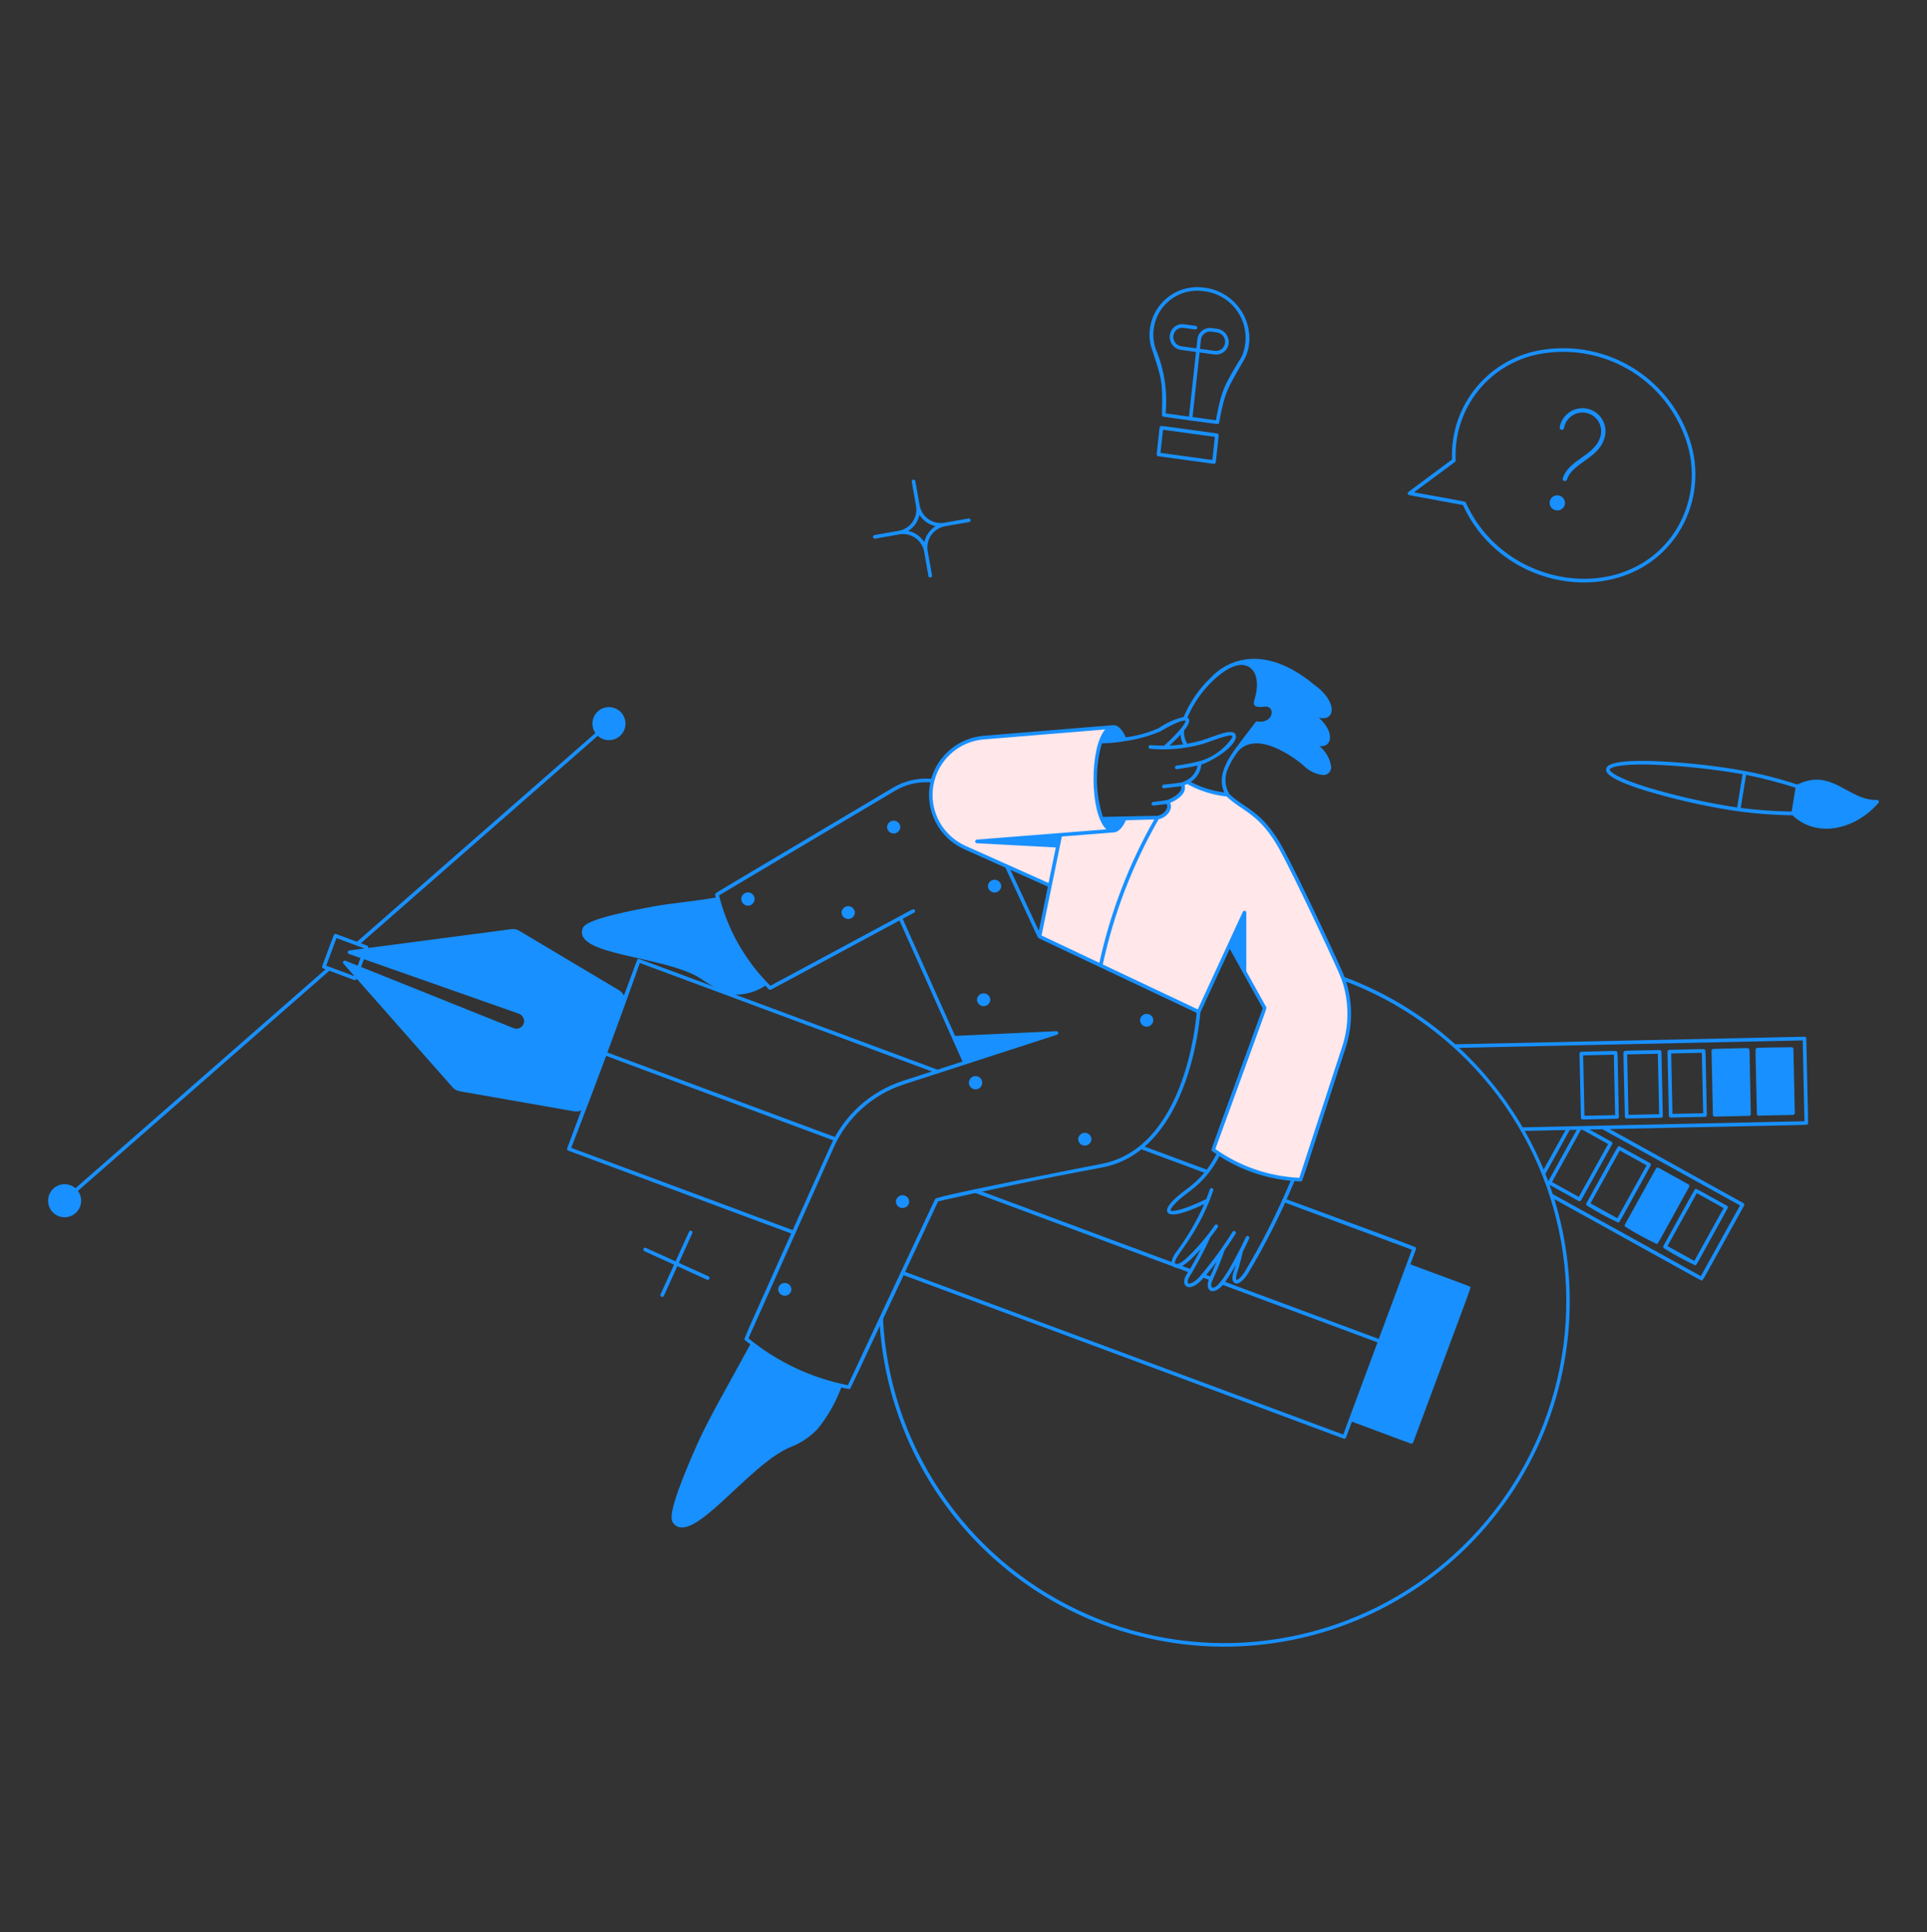 <svg width="400" height="401" viewBox="0 0 400 401" fill="none" xmlns="http://www.w3.org/2000/svg">
<rect x="0" y="0" width="400" height="401" fill="#333333" stroke="none"/>
<path d="M345.438 259.082C347.502 260.375 349.643 261.543 351.848 262.578C352.194 262.578 351.698 263.25 358.622 250.748C358.67 250.66 358.681 250.558 358.653 250.462C358.626 250.366 358.561 250.286 358.474 250.238C351.732 246.504 352.176 246.694 351.96 246.756C351.744 246.818 352.16 246.156 345.29 258.57C345.242 258.657 345.231 258.76 345.258 258.856C345.286 258.952 345.351 259.033 345.438 259.082ZM352.21 247.628L357.782 250.714L351.702 261.692L346.13 258.606L352.21 247.628Z" fill="#1890ff"/>
<path d="M337.446 254.644C339.508 255.942 341.65 257.111 343.858 258.142C344.202 258.142 343.706 258.816 350.63 246.312C350.678 246.225 350.69 246.122 350.662 246.027C350.635 245.931 350.571 245.85 350.484 245.802L344.254 242.352C344.211 242.328 344.164 242.312 344.115 242.307C344.066 242.301 344.016 242.305 343.969 242.319C343.921 242.332 343.877 242.355 343.838 242.386C343.8 242.416 343.768 242.454 343.744 242.498L337.298 254.134C337.25 254.221 337.239 254.324 337.266 254.419C337.294 254.515 337.359 254.596 337.446 254.644Z" fill="#1890ff"/>
<path d="M329.454 250.22C331.517 251.517 333.658 252.684 335.866 253.716C336.21 253.716 335.74 254.404 342.638 241.888C342.686 241.8 342.698 241.697 342.67 241.602C342.643 241.506 342.579 241.424 342.492 241.376C335.708 237.62 336.192 237.834 335.976 237.892C335.76 237.95 336.166 237.322 329.308 249.708C329.284 249.751 329.269 249.798 329.263 249.847C329.257 249.897 329.261 249.946 329.275 249.994C329.288 250.041 329.311 250.086 329.342 250.125C329.373 250.163 329.411 250.196 329.454 250.22ZM336.226 238.766L341.798 241.852L335.718 252.828L330.148 249.744L336.226 238.766Z" fill="#1890ff"/>
<path d="M374.948 215.528C374.945 215.428 374.903 215.333 374.831 215.264C374.759 215.195 374.662 215.157 374.562 215.16L302.076 216.728C295.328 210.628 287.475 205.875 278.94 202.728C278.848 202.701 278.749 202.71 278.664 202.753C278.578 202.796 278.512 202.87 278.479 202.96C278.446 203.05 278.449 203.149 278.486 203.237C278.523 203.326 278.592 203.397 278.68 203.436C290.71 207.865 301.316 215.47 309.371 225.443C317.426 235.417 322.629 247.385 324.427 260.078C326.226 272.771 324.553 285.714 319.586 297.533C314.619 309.351 306.543 319.603 296.217 327.2C285.891 334.797 273.7 339.456 260.939 340.68C248.178 341.905 235.323 339.65 223.741 334.156C212.158 328.661 202.28 320.132 195.156 309.474C188.032 298.816 183.928 286.427 183.28 273.624C183.277 273.574 183.265 273.526 183.244 273.481C183.223 273.437 183.193 273.396 183.156 273.363C183.12 273.33 183.077 273.305 183.03 273.288C182.984 273.271 182.934 273.264 182.885 273.267C182.836 273.269 182.787 273.281 182.742 273.303C182.698 273.324 182.658 273.354 182.625 273.39C182.591 273.427 182.566 273.47 182.549 273.516C182.533 273.563 182.525 273.612 182.528 273.662C183.042 283.817 185.71 293.748 190.355 302.794C195 311.839 201.517 319.794 209.471 326.128C217.426 332.463 226.637 337.034 236.493 339.536C246.348 342.039 256.624 342.417 266.637 340.645C276.65 338.872 286.172 334.991 294.57 329.257C302.968 323.523 310.051 316.069 315.348 307.389C320.645 298.709 324.035 289.001 325.293 278.91C326.552 268.82 325.649 258.577 322.646 248.862C354.222 266.35 353.004 265.732 353.206 265.732C353.526 265.732 352.806 266.862 362.028 250.202C362.076 250.114 362.088 250.011 362.06 249.916C362.033 249.82 361.969 249.738 361.882 249.69L334.128 234.32C377.646 233.38 375.032 233.52 375.224 233.32C375.416 233.12 375.33 234.082 374.948 215.528ZM316.5 234.704L324.972 234.522L320.424 242.732C319.282 239.977 317.972 237.296 316.5 234.704ZM320.788 243.63L325.842 234.502L327.302 234.472L321.38 245.166C321.188 244.65 321 244.14 320.788 243.63ZM328.172 234.452C328.536 234.452 327.83 234.116 333.806 237.426L327.726 248.402L322.156 245.318L328.172 234.452ZM361.186 250.172L353.056 264.848L322.31 247.82C322.098 247.176 321.877 246.534 321.646 245.896L327.692 249.244C327.78 249.292 327.883 249.303 327.978 249.275C328.074 249.247 328.155 249.183 328.204 249.096L334.646 237.462C334.67 237.418 334.685 237.371 334.691 237.322C334.697 237.273 334.693 237.223 334.679 237.175C334.666 237.128 334.643 237.083 334.612 237.045C334.581 237.006 334.543 236.974 334.5 236.95L329.922 234.414L332.63 234.356L361.186 250.172ZM316.072 233.962C312.502 227.846 308.055 222.288 302.872 217.464L374.2 215.922L374.562 232.698L316.072 233.962Z" fill="#1890ff"/>
<path d="M371.888 217.336C364.616 217.432 364.698 217.404 364.506 217.604C364.314 217.804 364.404 217.182 364.69 231.17C364.692 231.268 364.733 231.362 364.803 231.43C364.873 231.499 364.968 231.538 365.066 231.538L372.192 231.386C372.292 231.383 372.387 231.341 372.456 231.269C372.525 231.196 372.562 231.1 372.56 231L372.272 217.704C372.267 217.605 372.224 217.512 372.153 217.443C372.082 217.375 371.987 217.337 371.888 217.336Z" fill="#1890ff"/>
<path d="M363.024 217.638C362.824 217.438 363.012 217.52 355.636 217.686C355.587 217.687 355.538 217.697 355.493 217.717C355.447 217.737 355.407 217.766 355.372 217.801C355.338 217.837 355.311 217.879 355.293 217.925C355.276 217.971 355.267 218.02 355.268 218.07L355.556 231.368C355.558 231.466 355.599 231.56 355.669 231.628C355.739 231.697 355.834 231.736 355.932 231.736L363.058 231.582C363.107 231.581 363.156 231.57 363.201 231.55C363.246 231.53 363.287 231.502 363.321 231.466C363.356 231.43 363.382 231.388 363.4 231.342C363.418 231.296 363.427 231.247 363.426 231.198C363.138 217.202 363.224 217.826 363.024 217.638Z" fill="#1890ff"/>
<path d="M353.89 217.834C353.69 217.634 353.964 217.734 346.502 217.884C346.453 217.885 346.404 217.895 346.359 217.915C346.313 217.935 346.273 217.964 346.238 217.999C346.204 218.035 346.177 218.077 346.159 218.123C346.142 218.169 346.133 218.218 346.134 218.268L346.422 231.564C346.424 231.662 346.465 231.756 346.535 231.824C346.605 231.893 346.7 231.932 346.798 231.932L353.926 231.78C354.025 231.777 354.12 231.735 354.189 231.663C354.258 231.591 354.296 231.495 354.294 231.396C354 217.416 354.09 218.026 353.89 217.834ZM347.166 231.174L346.896 218.628L353.262 218.49L353.534 231.036L347.166 231.174Z" fill="#1890ff"/>
<path d="M344.488 217.928C337.218 218.084 337.302 217.994 337.106 218.196C336.91 218.398 336.972 217.758 337.288 231.764C337.291 231.862 337.331 231.955 337.401 232.024C337.472 232.092 337.566 232.131 337.664 232.132L344.792 231.976C344.891 231.974 344.986 231.932 345.055 231.861C345.124 231.789 345.162 231.693 345.16 231.594L344.872 218.296C344.864 218.198 344.821 218.106 344.75 218.039C344.679 217.971 344.586 217.931 344.488 217.928ZM338.034 231.37L337.762 218.826L344.128 218.688L344.4 231.232L338.034 231.37Z" fill="#1890ff"/>
<path d="M335.622 218.228C335.422 218.028 335.622 218.112 328.236 218.278C328.136 218.28 328.042 218.322 327.973 218.394C327.904 218.466 327.866 218.562 327.868 218.662L328.156 231.96C328.158 232.058 328.199 232.152 328.269 232.22C328.339 232.289 328.434 232.328 328.532 232.328L335.658 232.174C335.758 232.172 335.853 232.13 335.922 232.058C335.992 231.986 336.03 231.89 336.028 231.79C335.738 217.81 335.824 218.422 335.622 218.228ZM328.9 231.568L328.628 219.022L334.996 218.886L335.266 231.43L328.9 231.568Z" fill="#1890ff"/>
<path d="M250.302 243.458C250.102 243.458 250.064 243.402 236.758 238.458C236.664 238.423 236.588 238.352 236.547 238.262C236.505 238.171 236.501 238.067 236.536 237.974C236.571 237.88 236.641 237.804 236.732 237.762C236.823 237.721 236.926 237.717 237.02 237.752L250.434 242.734C250.514 242.766 250.58 242.825 250.622 242.901C250.663 242.977 250.677 243.064 250.662 243.149C250.646 243.234 250.602 243.311 250.537 243.367C250.471 243.423 250.388 243.455 250.302 243.458Z" fill="#1890ff"/>
<path d="M194.72 222.04C128.184 197.376 132.664 198.928 132.446 199.04C132.228 199.152 132.496 198.586 129.514 206.616C129.275 206.145 128.906 205.752 128.452 205.484L107.83 193.202C107.219 192.839 106.493 192.725 105.8 192.882L76.418 196.742C76.452 196.646 76.448 196.542 76.408 196.449C76.368 196.356 76.294 196.282 76.202 196.242L74.902 195.758L124.084 152.706C124.73 153.299 125.579 153.622 126.455 153.609C127.332 153.596 128.171 153.247 128.799 152.635C129.427 152.022 129.796 151.193 129.831 150.316C129.866 149.44 129.564 148.584 128.987 147.923C128.411 147.263 127.603 146.848 126.73 146.765C125.857 146.681 124.985 146.936 124.293 147.475C123.602 148.015 123.144 148.799 123.012 149.666C122.881 150.533 123.087 151.418 123.588 152.138L74.096 195.454C71.384 194.454 70.33 194.038 69.882 193.89C69.568 193.788 69.42 193.754 69.282 194.09C69.082 194.536 68.586 195.936 66.882 200.508C66.848 200.601 66.852 200.705 66.893 200.795C66.935 200.886 67.011 200.957 67.104 200.992L67.576 201.166L15.656 246.602C14.992 246.028 14.134 245.73 13.257 245.769C12.38 245.808 11.552 246.182 10.942 246.813C10.333 247.444 9.988 248.285 9.979 249.163C9.97 250.04 10.298 250.888 10.895 251.531C11.491 252.175 12.312 252.565 13.188 252.622C14.063 252.679 14.928 252.399 15.603 251.838C16.278 251.278 16.713 250.48 16.818 249.608C16.923 248.737 16.691 247.859 16.168 247.154L68.368 201.466C72.81 203.114 73.468 203.408 73.67 203.408C73.747 203.407 73.822 203.384 73.885 203.341C73.948 203.297 73.996 203.235 74.024 203.164L74.04 203.116L93.724 225.406C94.153 225.98 94.787 226.368 95.494 226.49L119.118 230.632C119.633 230.723 120.163 230.668 120.648 230.472L117.736 238.312C117.718 238.358 117.71 238.407 117.712 238.457C117.713 238.506 117.725 238.555 117.745 238.6C117.765 238.645 117.795 238.685 117.831 238.719C117.867 238.752 117.91 238.779 117.956 238.796C165.946 256.63 164.556 256.152 164.756 256.152C164.844 256.152 164.929 256.121 164.997 256.064C165.064 256.008 165.11 255.929 165.126 255.843C165.141 255.756 165.126 255.667 165.083 255.59C165.039 255.514 164.97 255.455 164.888 255.424L118.568 238.224C118.568 238.224 121.788 230.002 125.82 219.138C173.918 237 173.266 236.808 173.466 236.808C173.554 236.806 173.638 236.775 173.705 236.718C173.772 236.661 173.817 236.583 173.832 236.497C173.848 236.411 173.833 236.322 173.79 236.245C173.748 236.169 173.68 236.11 173.598 236.078L126.08 218.432C129.932 208.046 132.816 199.856 132.816 199.856L194.45 222.748C194.544 222.783 194.648 222.78 194.74 222.739C194.831 222.698 194.903 222.623 194.939 222.529C194.975 222.435 194.972 222.33 194.931 222.239C194.89 222.147 194.814 222.075 194.72 222.04ZM74.246 200.41L71.708 199.392C71.629 199.361 71.543 199.358 71.462 199.383C71.381 199.407 71.311 199.458 71.263 199.527C71.214 199.596 71.19 199.679 71.194 199.763C71.198 199.847 71.231 199.928 71.286 199.992L73.486 202.474L73.458 202.55L67.718 200.418L69.844 194.682L75.584 196.814L75.57 196.852C73.618 197.108 72.862 197.188 72.542 197.252C72.455 197.255 72.372 197.289 72.307 197.346C72.243 197.404 72.2 197.482 72.186 197.568C72.172 197.654 72.189 197.742 72.233 197.817C72.276 197.892 72.345 197.949 72.426 197.98L74.826 198.828L74.246 200.41ZM108.752 212.3C108.696 212.515 108.595 212.716 108.456 212.89C108.318 213.064 108.144 213.207 107.947 213.311C107.75 213.414 107.534 213.475 107.312 213.49C107.09 213.505 106.867 213.474 106.658 213.398L74.946 200.682L75.546 199.066L107.666 210.364C108.052 210.498 108.376 210.769 108.576 211.126C108.776 211.482 108.839 211.9 108.752 212.3Z" fill="#1890ff"/>
<path d="M305.2 267.138C305.104 266.928 305.786 267.236 292.756 262.398C294.002 259.046 293.998 259.198 293.906 258.988C293.814 258.778 295.62 259.416 266.682 248.762C266.588 248.727 266.485 248.731 266.394 248.772C266.303 248.814 266.233 248.89 266.198 248.984C266.163 249.077 266.167 249.181 266.209 249.272C266.25 249.362 266.326 249.433 266.42 249.468L293.08 259.368L286.2 277.882L253.836 265.862C253.742 265.827 253.639 265.831 253.548 265.872C253.457 265.914 253.387 265.99 253.352 266.084C253.317 266.177 253.321 266.281 253.363 266.372C253.404 266.462 253.48 266.533 253.574 266.568L285.936 278.588L278.83 297.726L187.48 263.81C187.386 263.775 187.283 263.779 187.192 263.82C187.101 263.862 187.031 263.938 186.996 264.032C186.961 264.125 186.965 264.229 187.007 264.32C187.048 264.41 187.124 264.481 187.218 264.516C280.818 299.216 278.844 298.594 279.044 298.594C279.121 298.594 279.196 298.57 279.26 298.526C279.323 298.482 279.371 298.42 279.398 298.348L280.624 295.044C291.696 299.154 292.786 299.608 292.988 299.608C293.065 299.608 293.14 299.585 293.203 299.541C293.267 299.498 293.315 299.436 293.342 299.364C306.01 265.382 305.292 267.354 305.2 267.138Z" fill="#1890ff"/>
<path d="M251.264 265.72L249.606 265.104C249.512 265.069 249.436 264.998 249.395 264.908C249.353 264.817 249.349 264.713 249.384 264.62C249.419 264.526 249.489 264.45 249.58 264.408C249.671 264.367 249.774 264.363 249.868 264.398L251.526 265.014C251.62 265.048 251.696 265.119 251.737 265.21C251.779 265.3 251.783 265.404 251.748 265.498C251.713 265.591 251.643 265.667 251.552 265.709C251.461 265.751 251.358 265.754 251.264 265.72Z" fill="#1890ff"/>
<path d="M247.052 264.156L244.152 263.078C244.065 263.039 243.995 262.968 243.958 262.88C243.921 262.792 243.919 262.693 243.952 262.604C243.985 262.514 244.051 262.44 244.136 262.398C244.222 262.355 244.32 262.346 244.412 262.374L247.314 263.45C247.408 263.484 247.484 263.555 247.525 263.646C247.567 263.736 247.571 263.84 247.536 263.934C247.501 264.027 247.431 264.103 247.34 264.145C247.249 264.186 247.146 264.19 247.052 264.156Z" fill="#1890ff"/>
<path d="M243.712 262.882C243.512 262.882 244.81 263.332 202.374 247.556C202.28 247.521 202.204 247.45 202.163 247.36C202.121 247.269 202.117 247.165 202.152 247.072C202.187 246.978 202.257 246.902 202.348 246.86C202.439 246.819 202.542 246.815 202.636 246.85L243.836 262.154C243.918 262.184 243.986 262.243 244.03 262.318C244.074 262.394 244.089 262.483 244.075 262.569C244.06 262.655 244.016 262.733 243.95 262.79C243.883 262.848 243.799 262.88 243.712 262.882Z" fill="#1890ff"/>
<path d="M278.81 203.082C278.05 200.934 268.99 181.692 266.01 176.27C261.76 168.528 258.268 168.226 254.872 165.036C254.851 165.007 254.832 164.977 254.816 164.946C251.872 164.668 249.022 163.757 246.464 162.274C246.114 162.475 245.742 162.634 245.354 162.746C246.264 164.24 243.806 166.21 241.8 166.512C243.458 166.356 242.748 169.246 240.26 169.68C239.716 169.696 235.426 169.826 233.45 169.862C231.068 175.714 227.34 170.784 227.34 161.632C227.291 159.009 227.673 156.396 228.472 153.898C229.072 152.218 229.872 151.116 230.758 150.898L204.178 153.078C201.535 153.295 199.039 154.386 197.084 156.178C195.129 157.971 193.827 160.363 193.382 162.978C192.937 165.593 193.375 168.281 194.627 170.619C195.879 172.957 197.873 174.812 200.296 175.892L217.938 183.784L215.77 194.358L248.812 209.974L258.326 189.386V201.664L262.526 209.216L251.826 238.594C257.12 242.427 263.437 244.595 269.97 244.822L278.984 217.254C280.488 212.639 280.427 207.658 278.81 203.082Z" fill="#FFE7EA"/>
<path d="M389.612 166.02C383.7 166.206 380.276 159.28 373.102 162.82C369.032 161.488 364.87 160.456 360.65 159.732C354.677 158.736 348.646 158.135 342.594 157.932C333.712 157.732 333.484 159.132 333.408 159.59C333.332 160.048 333.102 161.456 341.584 164.092C347.385 165.83 353.293 167.185 359.272 168.148C363.509 168.794 367.786 169.145 372.072 169.198C377.26 174.13 385.226 172.058 389.918 166.652C389.969 166.596 390.002 166.526 390.013 166.451C390.024 166.376 390.012 166.3 389.979 166.232C389.946 166.164 389.894 166.107 389.828 166.069C389.763 166.032 389.687 166.014 389.612 166.02ZM341.812 163.366C335.596 161.434 334.084 160.126 334.154 159.702C334.224 159.278 336.072 158.52 342.582 158.676C348.999 158.897 355.393 159.565 361.718 160.676L360.586 167.586C354.234 166.616 347.957 165.206 341.8 163.366H341.812ZM361.332 167.688L362.458 160.81C365.923 161.51 369.347 162.401 372.714 163.48L371.904 168.432C368.367 168.377 364.837 168.126 361.328 167.682L361.332 167.688Z" fill="#1890ff"/>
<path d="M351.076 92.342C349.232 85.861 345.084 80.276 339.412 76.639C333.741 73.002 326.935 71.562 320.276 72.59C314.874 73.384 309.957 76.15 306.473 80.355C302.99 84.56 301.187 89.906 301.412 95.362L292.368 102.082C292.309 102.125 292.264 102.185 292.239 102.254C292.214 102.323 292.209 102.397 292.225 102.469C292.242 102.54 292.279 102.605 292.332 102.656C292.385 102.706 292.452 102.74 292.524 102.754L303.68 104.816C312.182 123.398 338.134 126.596 348.432 110.536C350.127 107.86 351.239 104.856 351.695 101.721C352.151 98.586 351.94 95.39 351.076 92.342ZM347.8 110.128C337.706 125.864 312.36 122.328 304.286 104.328C304.116 104.03 304.804 104.256 293.51 102.17C302.592 95.42 302.148 95.888 302.168 95.53C301.9 90.224 303.62 85.009 306.992 80.904C310.364 76.798 315.145 74.098 320.402 73.33C326.876 72.333 333.49 73.734 339.004 77.269C344.518 80.804 348.552 86.231 350.348 92.53C351.185 95.477 351.39 98.568 350.951 101.6C350.512 104.633 349.438 107.539 347.8 110.128Z" fill="#1890ff"/>
<path d="M324.4 99.244C325.684 95.368 330.902 94.596 332.124 90.844C332.311 90.337 332.391 89.796 332.357 89.257C332.324 88.717 332.178 88.191 331.929 87.71C331.681 87.231 331.335 86.808 330.913 86.469C330.492 86.13 330.005 85.883 329.483 85.744C328.961 85.604 328.415 85.575 327.881 85.658C327.347 85.741 326.836 85.934 326.381 86.226C325.926 86.518 325.537 86.901 325.238 87.352C324.94 87.803 324.739 88.311 324.648 88.844C324.638 88.902 324.617 88.958 324.586 89.008C324.554 89.058 324.514 89.102 324.466 89.136C324.417 89.17 324.363 89.195 324.305 89.208C324.248 89.222 324.188 89.223 324.13 89.214C324.072 89.204 324.016 89.183 323.966 89.151C323.915 89.12 323.872 89.079 323.838 89.031C323.803 88.983 323.779 88.929 323.765 88.871C323.752 88.814 323.75 88.754 323.76 88.696C323.871 88.04 324.118 87.415 324.485 86.86C324.852 86.305 325.33 85.833 325.889 85.473C326.449 85.113 327.077 84.874 327.734 84.771C328.391 84.667 329.062 84.702 329.705 84.872C330.348 85.043 330.948 85.346 331.468 85.761C331.987 86.176 332.414 86.695 332.722 87.285C333.029 87.875 333.21 88.522 333.254 89.186C333.297 89.85 333.202 90.515 332.974 91.14C331.646 95.232 326.408 96.058 325.254 99.54C325.234 99.596 325.204 99.647 325.165 99.692C325.125 99.736 325.078 99.772 325.024 99.798C324.971 99.824 324.913 99.839 324.854 99.843C324.794 99.846 324.735 99.838 324.679 99.819C324.623 99.799 324.571 99.769 324.527 99.73C324.482 99.69 324.446 99.642 324.42 99.589C324.394 99.535 324.379 99.478 324.376 99.418C324.372 99.359 324.38 99.3 324.4 99.244Z" fill="#1890ff"/>
<path d="M323.8 102.898C323.606 102.823 323.399 102.787 323.192 102.793C322.984 102.798 322.78 102.845 322.59 102.931C322.401 103.016 322.23 103.138 322.089 103.29C321.947 103.442 321.837 103.621 321.765 103.816C321.693 104.011 321.661 104.218 321.67 104.426C321.679 104.633 321.729 104.837 321.817 105.025C321.906 105.213 322.031 105.381 322.185 105.521C322.339 105.66 322.52 105.767 322.716 105.836C322.91 105.911 323.116 105.946 323.324 105.941C323.532 105.935 323.736 105.888 323.926 105.803C324.115 105.717 324.285 105.595 324.427 105.443C324.569 105.291 324.679 105.112 324.751 104.917C324.823 104.722 324.855 104.515 324.846 104.308C324.837 104.1 324.787 103.896 324.698 103.708C324.61 103.52 324.485 103.352 324.331 103.213C324.176 103.074 323.996 102.966 323.8 102.898Z" fill="#1890ff"/>
<path d="M251.988 96.262L240.428 94.682C240.331 94.669 240.242 94.618 240.182 94.541C240.121 94.463 240.093 94.365 240.104 94.268C240.75 88.334 240.65 88.626 240.85 88.468C241.05 88.31 240.412 88.294 252.65 89.966C252.747 89.979 252.835 90.03 252.895 90.107C252.955 90.184 252.983 90.282 252.972 90.38L252.372 95.926C252.362 96.02 252.317 96.107 252.246 96.169C252.175 96.232 252.083 96.265 251.988 96.262ZM240.892 93.988L251.656 95.462L252.18 90.662L241.414 89.19L240.892 93.988Z" fill="#1890ff"/>
<path d="M250.098 59.714C248.498 59.459 246.861 59.599 245.328 60.123C243.795 60.646 242.414 61.537 241.305 62.718C240.196 63.899 239.393 65.333 238.966 66.895C238.539 68.458 238.501 70.101 238.856 71.682C241.178 78.722 241.376 78.882 241.188 86.116V86.168C241.196 86.228 241.218 86.285 241.253 86.334C241.288 86.384 241.334 86.424 241.388 86.452C241.496 86.504 252.664 88.052 252.818 87.996L252.87 87.972C252.95 87.928 253.011 87.857 253.044 87.772L253.06 87.714C254.26 81.206 254.804 80.646 258.406 74.368C258.897 73.377 259.201 72.304 259.304 71.204C259.55 68.47 258.729 65.748 257.013 63.606C255.297 61.465 252.819 60.07 250.098 59.714ZM257.752 73.998C254.09 80.028 253.552 80.906 252.39 87.222L247.542 86.556L249.004 73.144C251.74 73.518 252.124 73.584 252.418 73.584C253.066 73.591 253.695 73.357 254.181 72.928C254.667 72.499 254.977 71.904 255.05 71.26C255.114 70.541 254.898 69.826 254.448 69.262C253.997 68.699 253.347 68.331 252.632 68.236L251.564 68.092C251.214 68.037 250.856 68.054 250.513 68.141C250.17 68.228 249.847 68.383 249.565 68.598C249.284 68.812 249.048 69.082 248.873 69.39C248.698 69.698 248.586 70.038 248.546 70.39L248.346 72.294L245.318 71.88C244.936 71.84 244.573 71.69 244.276 71.447C243.978 71.203 243.759 70.878 243.644 70.511C243.529 70.144 243.525 69.752 243.631 69.383C243.738 69.013 243.95 68.683 244.242 68.434C244.449 68.274 244.686 68.157 244.939 68.091C245.192 68.025 245.455 68.011 245.714 68.05L248.128 68.376C248.226 68.379 248.321 68.345 248.394 68.279C248.466 68.214 248.51 68.123 248.517 68.025C248.523 67.927 248.492 67.831 248.428 67.757C248.365 67.682 248.275 67.635 248.178 67.626L245.816 67.304C245.457 67.251 245.092 67.271 244.742 67.364C244.391 67.456 244.064 67.619 243.778 67.842C243.37 68.183 243.071 68.636 242.919 69.145C242.766 69.655 242.767 70.198 242.92 70.707C243.073 71.216 243.372 71.669 243.78 72.01C244.188 72.351 244.688 72.564 245.216 72.624L248.266 73.042L246.804 86.456L241.956 85.792C242.383 81.244 241.68 76.661 239.91 72.45C239.388 70.956 239.263 69.352 239.549 67.796C239.834 66.24 240.52 64.785 241.538 63.574C242.557 62.363 243.873 61.438 245.357 60.891C246.842 60.343 248.443 60.191 250.004 60.45C251.509 60.633 252.95 61.165 254.212 62.004C255.475 62.842 256.524 63.964 257.277 65.28C258.029 66.596 258.464 68.069 258.547 69.582C258.629 71.096 258.357 72.608 257.752 73.998ZM249.084 72.398L249.294 70.476C249.32 70.23 249.397 69.992 249.518 69.776C249.639 69.561 249.803 69.372 250 69.222C250.812 68.588 251.652 68.862 252.542 68.982C252.924 69.021 253.286 69.171 253.584 69.414C253.881 69.657 254.101 69.983 254.215 70.349C254.329 70.716 254.334 71.108 254.227 71.477C254.121 71.847 253.908 72.176 253.616 72.426C253.41 72.587 253.173 72.704 252.92 72.77C252.667 72.837 252.403 72.851 252.144 72.812L249.084 72.398Z" fill="#1890ff"/>
<path d="M201.096 107.596L196.05 108.486C194.89 108.689 193.696 108.425 192.73 107.75C191.765 107.075 191.106 106.045 190.898 104.886L190 99.832C189.98 99.736 189.923 99.652 189.842 99.597C189.761 99.542 189.662 99.521 189.566 99.538C189.47 99.555 189.384 99.609 189.327 99.689C189.269 99.768 189.246 99.867 189.26 99.964L190.15 105.01C190.353 106.17 190.088 107.363 189.414 108.329C188.739 109.294 187.709 109.953 186.55 110.162L181.504 111.052C181.409 111.072 181.326 111.129 181.272 111.21C181.218 111.29 181.197 111.388 181.214 111.484C181.231 111.579 181.284 111.665 181.362 111.722C181.44 111.779 181.538 111.804 181.634 111.792L186.68 110.902C187.255 110.8 187.844 110.812 188.414 110.938C188.984 111.063 189.523 111.3 190.002 111.635C190.48 111.969 190.888 112.394 191.202 112.886C191.516 113.378 191.73 113.927 191.832 114.502L192.722 119.548C192.73 119.596 192.749 119.643 192.775 119.685C192.802 119.726 192.836 119.763 192.877 119.791C192.917 119.819 192.963 119.84 193.011 119.85C193.059 119.861 193.109 119.862 193.158 119.854C193.207 119.845 193.253 119.827 193.295 119.801C193.337 119.774 193.373 119.74 193.401 119.699C193.43 119.659 193.45 119.613 193.461 119.565C193.471 119.516 193.472 119.466 193.464 119.418L192.574 114.372C192.37 113.211 192.635 112.017 193.309 111.051C193.984 110.085 195.014 109.426 196.174 109.218L201.22 108.33C201.306 108.302 201.379 108.244 201.427 108.167C201.474 108.09 201.491 107.998 201.476 107.909C201.461 107.82 201.414 107.739 201.344 107.681C201.275 107.624 201.186 107.593 201.096 107.596ZM191.868 112.53C191.496 111.936 191.009 111.423 190.435 111.022C189.861 110.62 189.213 110.338 188.528 110.192C189.121 109.82 189.634 109.333 190.035 108.759C190.437 108.185 190.718 107.537 190.864 106.852C191.235 107.445 191.721 107.959 192.295 108.361C192.868 108.763 193.515 109.046 194.2 109.194C193.608 109.565 193.096 110.052 192.696 110.625C192.295 111.198 192.014 111.846 191.868 112.53Z" fill="#1890ff"/>
<path d="M279.164 202.952C278.396 200.774 269.298 181.468 266.344 176.086C262.008 168.188 258.492 167.94 255.144 164.75C254.682 163.94 254.422 163.031 254.387 162.1C254.353 161.169 254.544 160.243 254.944 159.402C255.502 158.126 256.217 156.925 257.072 155.826C261.496 151.08 270.404 158.696 270.472 158.768C271.555 159.914 273.002 160.649 274.566 160.848C274.802 160.868 275.039 160.836 275.261 160.755C275.484 160.673 275.685 160.544 275.852 160.376C276.018 160.208 276.146 160.005 276.225 159.782C276.305 159.559 276.335 159.321 276.312 159.086C276.048 157.411 275.174 155.893 273.858 154.824C276.306 155.224 277.334 152.24 273.766 148.938C276.616 149.738 277.784 146.714 274.194 143.238C273.822 142.88 273.42 142.554 272.994 142.264C259.966 131.338 252.042 139.864 251.54 140.436C249.016 142.772 247.026 145.625 245.704 148.8C243.839 149.238 242.074 150.027 240.504 151.126C238.339 152.086 236.044 152.723 233.694 153.016C233.402 152.35 232.454 150.452 231.136 150.496C230.936 150.496 231.568 150.46 204.136 152.708C201.64 152.925 199.268 153.894 197.334 155.486C195.399 157.078 193.992 159.218 193.298 161.626C190.514 161.405 187.731 162.058 185.336 163.494C146.8 186.412 148.544 185.26 148.46 185.558C148.455 185.804 148.496 186.05 148.58 186.282C144.722 186.95 138.964 187.514 135.944 188.064C123.366 190.37 121.3 191.692 120.944 192.682C118.872 198.374 138.214 198.33 145.478 203.116C147.564 204.588 149.878 205.708 152.328 206.43C154.646 206.499 156.928 205.847 158.86 204.564C159.58 205.324 159.632 205.43 159.846 205.43C160.06 205.43 158.784 206.052 186.714 191.04L199.8 220.306L187.38 224.334C184.077 225.411 181.036 227.167 178.453 229.489C175.87 231.812 173.801 234.65 172.38 237.82C153.24 280.548 154.38 277.786 154.62 278.108C154.738 278.228 155.62 278.908 155.742 279.008C151.878 286.176 147.142 294.284 144.742 299.698C139.058 312.486 139.05 315.13 139.678 316.004C143.512 321.332 155.288 303.928 164.092 300.32C166.225 299.503 168.147 298.219 169.718 296.562C171.809 293.98 173.468 291.075 174.628 287.962C175.18 288.098 175.74 288.201 176.304 288.272C176.628 288.19 175.304 290.738 194.734 249.324C202.476 247.538 215.406 244.77 228.704 242.308C246.762 238.962 249.048 211.77 249.166 210.138L255.272 196.924L262.122 209.25C253.574 232.718 251.774 237.49 251.51 238.522C251.422 238.868 251.51 238.792 251.566 238.86C251.694 238.972 252.354 239.418 252.494 239.512C251.144 242.261 249.164 244.653 246.714 246.492C243.288 248.99 241.822 250.712 242.354 251.604C243.204 253.038 248.456 250.604 249.974 249.9C248.388 253.475 246.4 256.858 244.048 259.984C243.14 261.264 242.948 262.34 243.534 262.858C244.906 264.08 248.014 260.592 249.248 259.21C248.432 260.9 247.526 262.546 246.534 264.14C245.696 265.372 245.562 266.404 246.176 266.9C247.094 267.642 248.63 266.5 249.474 265.608C250.571 264.408 251.596 263.144 252.544 261.824C251.97 263.254 251.448 264.424 251.156 265.014C249.698 267.968 251.944 269.318 254.258 266.124C255.084 264.949 255.845 263.73 256.538 262.472C256.414 262.92 256.292 263.312 256.162 263.672C255.486 265.556 255.976 266.128 256.328 266.3C257.264 266.76 258.474 265.204 259.04 264.318C262.733 258.165 265.965 251.748 268.71 245.118C268.854 245.128 269.91 245.214 270.044 245.188C270.424 245.084 269.83 246.514 279.35 217.366C280.869 212.67 280.804 207.606 279.164 202.952ZM252.044 141.004C252.244 140.89 256.592 136.464 259.464 138.556C262.208 140.556 260.164 145.898 260.364 145.314C259.952 146.514 260.764 146.828 262.016 146.7C262.712 146.63 263.392 146.544 263.78 147.164C264.422 148.19 263.456 150.102 260.994 149.724C260.927 149.713 260.859 149.72 260.796 149.744C260.733 149.768 260.677 149.808 260.634 149.86C259.634 151.134 256.584 155.186 256.39 155.46C254.406 158.216 252.718 161.372 254.128 164.46C251.695 164.155 249.336 163.417 247.162 162.282C247.781 161.887 248.302 161.357 248.686 160.731C249.07 160.105 249.306 159.4 249.376 158.67C251.486 158 255.626 155.514 256.434 153.422C256.51 153.261 256.551 153.087 256.555 152.909C256.56 152.732 256.527 152.556 256.46 152.392C255.764 150.952 251.296 153.176 249.316 153.706C248.316 153.974 247.36 154.188 246.432 154.348C245.948 153.52 245.721 152.567 245.782 151.61C246.446 150.78 247.382 149.434 246.478 148.906C247.759 145.911 249.655 143.218 252.044 141.004ZM245.044 152.46C245.079 153.166 245.274 153.855 245.614 154.476C244.672 154.609 243.723 154.694 242.772 154.728C243.742 153.836 244.484 153.082 245.054 152.46H245.044ZM240.884 151.774C244.6 149.562 245.906 149.436 246.084 149.556C246.084 149.556 246.338 150.494 241.636 154.756C240.748 154.756 239.8 154.72 238.812 154.646C238.712 154.638 238.614 154.671 238.539 154.736C238.463 154.801 238.416 154.893 238.409 154.993C238.402 155.092 238.434 155.19 238.499 155.266C238.564 155.342 238.656 155.388 238.756 155.396C242.366 155.729 246.006 155.404 249.5 154.438C250.678 154.124 255.314 152.202 255.772 152.726C255.808 152.87 255.79 153.023 255.722 153.156C254.183 155.391 251.945 157.052 249.36 157.878C247.659 158.322 245.933 158.661 244.19 158.892C244.094 158.912 244.01 158.968 243.955 159.049C243.9 159.13 243.879 159.229 243.897 159.326C243.914 159.422 243.968 159.508 244.047 159.565C244.127 159.622 244.225 159.646 244.322 159.632C245.322 159.456 247.152 159.214 248.602 158.878C248.471 159.532 248.193 160.148 247.79 160.68C247.387 161.212 246.869 161.646 246.274 161.95C245.274 162.522 245.088 162.426 241.558 162.84C241.462 162.85 241.373 162.896 241.31 162.97C241.247 163.044 241.215 163.139 241.221 163.236C241.227 163.332 241.269 163.423 241.34 163.489C241.411 163.555 241.505 163.591 241.602 163.59L244.66 163.234H244.696C244.728 163.233 244.76 163.229 244.792 163.222L244.83 163.21L245.142 163.174C245.624 164.364 243.4 165.774 241.998 166.09C241.798 166.136 239.572 166.434 239.398 166.434C239.302 166.436 239.211 166.474 239.143 166.541C239.074 166.608 239.034 166.699 239.03 166.795C239.026 166.89 239.059 166.984 239.122 167.056C239.185 167.128 239.273 167.174 239.368 167.184C239.642 167.196 241.568 166.904 242.092 166.86C242.722 167.338 241.892 169.006 240.236 169.302C239.748 169.316 230.598 169.502 228.926 169.536C227.361 164.578 227.291 159.269 228.726 154.272C230.359 154.237 231.986 154.08 233.596 153.804C236.105 153.441 238.558 152.759 240.894 151.774H240.884ZM216.2 194.148L220.414 173.61L231.306 172.746C232.216 172.61 233.046 171.746 233.706 170.23C235.352 170.196 238.216 170.114 239.602 170.07C234.326 179.357 230.483 189.388 228.202 199.824L216.2 194.148ZM209.752 180.536L217.51 184.008L215.632 193.17L209.752 180.536ZM204.21 153.458L229.4 151.392C226.138 155.166 226.162 168.804 229.646 172.122L202.768 174.25C202.675 174.259 202.589 174.303 202.526 174.372C202.463 174.442 202.429 174.532 202.429 174.626C202.429 174.719 202.463 174.809 202.526 174.879C202.589 174.948 202.675 174.992 202.768 175.002L219.168 175.876L217.652 183.252C197.98 174.452 204.304 177.278 200.438 175.554C198.092 174.508 196.16 172.712 194.947 170.447C193.735 168.183 193.31 165.579 193.741 163.047C194.172 160.515 195.433 158.198 197.326 156.462C199.219 154.725 201.636 153.668 204.196 153.458H204.21ZM228.554 241.57C227.498 241.77 194.636 248.152 194.154 248.788C194.032 248.988 194.754 247.47 176 287.482C168.425 285.985 161.336 282.643 155.362 277.752L173.062 238.128C174.442 235.054 176.449 232.303 178.955 230.051C181.46 227.799 184.409 226.095 187.612 225.05L219.412 214.742C219.499 214.714 219.574 214.656 219.621 214.577C219.668 214.499 219.685 214.406 219.669 214.316C219.652 214.225 219.603 214.144 219.532 214.088C219.46 214.031 219.369 214.003 219.278 214.008L198.25 214.986L187.374 190.682L189.744 189.408C189.832 189.36 189.897 189.28 189.926 189.184C189.954 189.088 189.943 188.985 189.896 188.898C189.848 188.81 189.768 188.745 189.672 188.716C189.577 188.688 189.474 188.698 189.386 188.746L159.916 204.586C154.708 199.429 151.019 192.94 149.25 185.828L185.734 164.142C187.958 162.809 190.537 162.189 193.124 162.366C192.525 165.133 192.897 168.022 194.176 170.548C195.454 173.074 197.563 175.084 200.148 176.24L208.704 180.068C215.666 195.018 215.342 194.468 215.548 194.668C215.748 194.792 214.182 194.032 248.392 210.2C248.212 212.504 245.8 238.378 228.556 241.57H228.554ZM262.848 209.036L258.702 201.57V189.39C258.701 189.304 258.672 189.222 258.618 189.156C258.565 189.089 258.49 189.043 258.407 189.025C258.324 189.007 258.237 189.017 258.16 189.055C258.084 189.092 258.022 189.155 257.986 189.232L248.632 209.482L228.91 200.16C231.202 189.574 235.115 179.407 240.51 170.016C242.51 169.586 243.51 167.664 242.886 166.616C244.272 166.114 246.022 164.888 245.972 163.442V163.392C245.964 163.249 245.936 163.108 245.888 162.974C246.082 162.899 246.271 162.815 246.456 162.72C248.976 164.122 251.754 165 254.622 165.304C258.1 168.572 261.484 168.788 265.692 176.452C268.67 181.88 277.72 201.106 278.464 203.206C280.046 207.708 280.104 212.605 278.63 217.144L269.706 244.438C263.445 244.156 257.397 242.082 252.282 238.462C263.52 207.576 262.98 209.27 262.85 209.036H262.848ZM258.4 263.92C257.452 265.406 256.764 265.684 256.656 265.632C256.602 265.606 256.418 265.182 256.868 263.932C257.284 262.764 257.96 259.966 257.984 259.764C258.554 258.642 259.02 257.664 259.302 257.032C259.342 256.941 259.344 256.838 259.308 256.745C259.273 256.653 259.202 256.578 259.112 256.538C259.021 256.497 258.918 256.494 258.825 256.529C258.733 256.563 258.657 256.634 258.616 256.724C257.872 258.394 253.16 268.124 251.58 267.172C251.38 267.056 251.28 266.456 251.826 265.348C252.723 263.437 253.516 261.479 254.2 259.482C255.216 258.018 256.07 256.72 256.498 256.032C256.546 255.947 256.56 255.848 256.536 255.754C256.513 255.66 256.454 255.578 256.372 255.527C256.29 255.475 256.191 255.457 256.096 255.477C256.001 255.496 255.917 255.552 255.862 255.632C253.781 258.951 251.457 262.113 248.91 265.09C247.78 266.27 246.878 266.518 246.628 266.316C246.458 266.178 246.444 265.58 247.136 264.562C248.651 262.077 250.008 259.499 251.2 256.844C251.952 255.882 252.506 255.102 252.78 254.71C252.808 254.669 252.828 254.623 252.838 254.575C252.849 254.526 252.849 254.476 252.84 254.428C252.832 254.379 252.813 254.333 252.786 254.291C252.759 254.25 252.725 254.214 252.684 254.186C252.643 254.158 252.597 254.138 252.549 254.127C252.501 254.117 252.451 254.116 252.402 254.125C252.353 254.134 252.307 254.152 252.265 254.179C252.224 254.206 252.188 254.241 252.16 254.282C250.42 256.793 248.423 259.117 246.202 261.216C244.93 262.37 244.176 262.44 244.012 262.296C242.976 261.374 248.484 256.986 251.846 247.072C251.862 247.025 251.868 246.975 251.865 246.926C251.862 246.877 251.849 246.829 251.827 246.784C251.805 246.74 251.775 246.701 251.738 246.668C251.701 246.635 251.658 246.611 251.611 246.595C251.564 246.579 251.515 246.572 251.465 246.575C251.416 246.579 251.368 246.592 251.324 246.613C251.279 246.635 251.24 246.666 251.207 246.703C251.175 246.74 251.15 246.783 251.134 246.83C250.892 247.544 250.636 248.23 250.372 248.892C250.335 248.896 250.299 248.907 250.266 248.924C244.666 251.588 243.096 251.412 242.98 251.22C242.884 251.06 243.31 249.89 247.136 247.1C249.66 245.209 251.705 242.753 253.106 239.928C257.561 242.789 262.635 244.545 267.906 245.052C265.2 251.564 262.023 257.87 258.4 263.92Z" fill="#1890ff"/>
<path d="M223.8 236.43C223.814 236.787 223.965 237.125 224.222 237.373C224.48 237.621 224.823 237.759 225.181 237.759C225.538 237.759 225.882 237.621 226.139 237.373C226.397 237.125 226.548 236.787 226.562 236.43C226.548 236.072 226.397 235.734 226.139 235.487C225.882 235.239 225.538 235.1 225.181 235.1C224.823 235.1 224.48 235.239 224.222 235.487C223.965 235.734 223.814 236.072 223.8 236.43Z" fill="#1890ff"/>
<path d="M236.642 211.742C236.656 212.099 236.807 212.437 237.065 212.685C237.322 212.933 237.666 213.071 238.023 213.071C238.38 213.071 238.724 212.933 238.981 212.685C239.239 212.437 239.39 212.099 239.404 211.742C239.39 211.384 239.239 211.046 238.981 210.799C238.724 210.551 238.38 210.412 238.023 210.412C237.666 210.412 237.322 210.551 237.065 210.799C236.807 211.046 236.656 211.384 236.642 211.742Z" fill="#1890ff"/>
<path d="M202.8 207.482C202.814 207.839 202.965 208.177 203.222 208.425C203.48 208.673 203.823 208.811 204.181 208.811C204.538 208.811 204.882 208.673 205.139 208.425C205.397 208.177 205.548 207.839 205.562 207.482C205.548 207.124 205.397 206.786 205.139 206.539C204.882 206.291 204.538 206.152 204.181 206.152C203.823 206.152 203.48 206.291 203.222 206.539C202.965 206.786 202.814 207.124 202.8 207.482Z" fill="#1890ff"/>
<path d="M205.072 183.906C205.086 184.263 205.237 184.601 205.494 184.849C205.752 185.097 206.096 185.235 206.453 185.235C206.81 185.235 207.154 185.097 207.411 184.849C207.669 184.601 207.82 184.263 207.834 183.906C207.82 183.548 207.669 183.21 207.411 182.963C207.154 182.715 206.81 182.576 206.453 182.576C206.096 182.576 205.752 182.715 205.494 182.963C205.237 183.21 205.086 183.548 205.072 183.906Z" fill="#1890ff"/>
<path d="M184.126 171.652C184.14 172.009 184.291 172.347 184.549 172.595C184.806 172.843 185.15 172.981 185.507 172.981C185.864 172.981 186.208 172.843 186.465 172.595C186.723 172.347 186.874 172.009 186.888 171.652C186.874 171.294 186.723 170.956 186.465 170.709C186.208 170.461 185.864 170.322 185.507 170.322C185.15 170.322 184.806 170.461 184.549 170.709C184.291 170.956 184.14 171.294 184.126 171.652Z" fill="#1890ff"/>
<path d="M153.872 186.584C153.872 186.95 154.017 187.301 154.276 187.559C154.535 187.818 154.886 187.964 155.252 187.964C155.618 187.964 155.969 187.818 156.228 187.559C156.487 187.301 156.632 186.95 156.632 186.584C156.632 186.218 156.487 185.867 156.228 185.608C155.969 185.349 155.618 185.204 155.252 185.204C154.886 185.204 154.535 185.349 154.276 185.608C154.017 185.867 153.872 186.218 153.872 186.584Z" fill="#1890ff"/>
<path d="M174.692 189.39C174.706 189.747 174.857 190.085 175.115 190.333C175.372 190.581 175.716 190.719 176.073 190.719C176.43 190.719 176.774 190.581 177.031 190.333C177.289 190.085 177.44 189.747 177.454 189.39C177.44 189.032 177.289 188.694 177.031 188.447C176.774 188.199 176.43 188.06 176.073 188.06C175.716 188.06 175.372 188.199 175.115 188.447C174.857 188.694 174.706 189.032 174.692 189.39Z" fill="#1890ff"/>
<path d="M185.968 249.378C185.982 249.735 186.133 250.073 186.391 250.321C186.648 250.569 186.992 250.707 187.349 250.707C187.706 250.707 188.05 250.569 188.307 250.321C188.565 250.073 188.716 249.735 188.73 249.378C188.716 249.02 188.565 248.682 188.307 248.435C188.05 248.187 187.706 248.048 187.349 248.048C186.992 248.048 186.648 248.187 186.391 248.435C186.133 248.682 185.982 249.02 185.968 249.378Z" fill="#1890ff"/>
<path d="M201.124 224.704C201.124 225.07 201.269 225.421 201.528 225.679C201.787 225.938 202.138 226.084 202.504 226.084C202.87 226.084 203.221 225.938 203.48 225.679C203.739 225.421 203.884 225.07 203.884 224.704C203.884 224.338 203.739 223.987 203.48 223.728C203.221 223.469 202.87 223.324 202.504 223.324C202.138 223.324 201.787 223.469 201.528 223.728C201.269 223.987 201.124 224.338 201.124 224.704Z" fill="#1890ff"/>
<path d="M161.522 267.586C161.536 267.943 161.687 268.281 161.945 268.529C162.202 268.777 162.546 268.915 162.903 268.915C163.26 268.915 163.604 268.777 163.861 268.529C164.119 268.281 164.27 267.943 164.284 267.586C164.27 267.228 164.119 266.89 163.861 266.643C163.604 266.395 163.26 266.256 162.903 266.256C162.546 266.256 162.202 266.395 161.945 266.643C161.687 266.89 161.536 267.228 161.522 267.586Z" fill="#1890ff"/>
<path d="M147.074 264.894L140.912 262.094L143.712 255.93C143.753 255.839 143.756 255.735 143.721 255.642C143.686 255.548 143.615 255.473 143.524 255.432C143.433 255.391 143.329 255.387 143.236 255.423C143.143 255.458 143.067 255.529 143.026 255.62L140.226 261.782L134.064 258.982C133.974 258.943 133.872 258.941 133.78 258.977C133.689 259.012 133.615 259.082 133.574 259.171C133.533 259.261 133.529 259.362 133.562 259.455C133.595 259.547 133.664 259.623 133.752 259.666L139.914 262.466L137.114 268.628C137.075 268.718 137.073 268.82 137.109 268.911C137.144 269.003 137.214 269.077 137.303 269.118C137.393 269.159 137.495 269.163 137.587 269.129C137.679 269.096 137.755 269.028 137.798 268.94L140.598 262.776C146.612 265.508 146.716 265.61 146.916 265.61C147 265.607 147.081 265.577 147.146 265.523C147.211 265.469 147.256 265.396 147.274 265.313C147.292 265.231 147.282 265.145 147.246 265.069C147.21 264.993 147.149 264.931 147.074 264.894Z" fill="#1890ff"/>
</svg>
